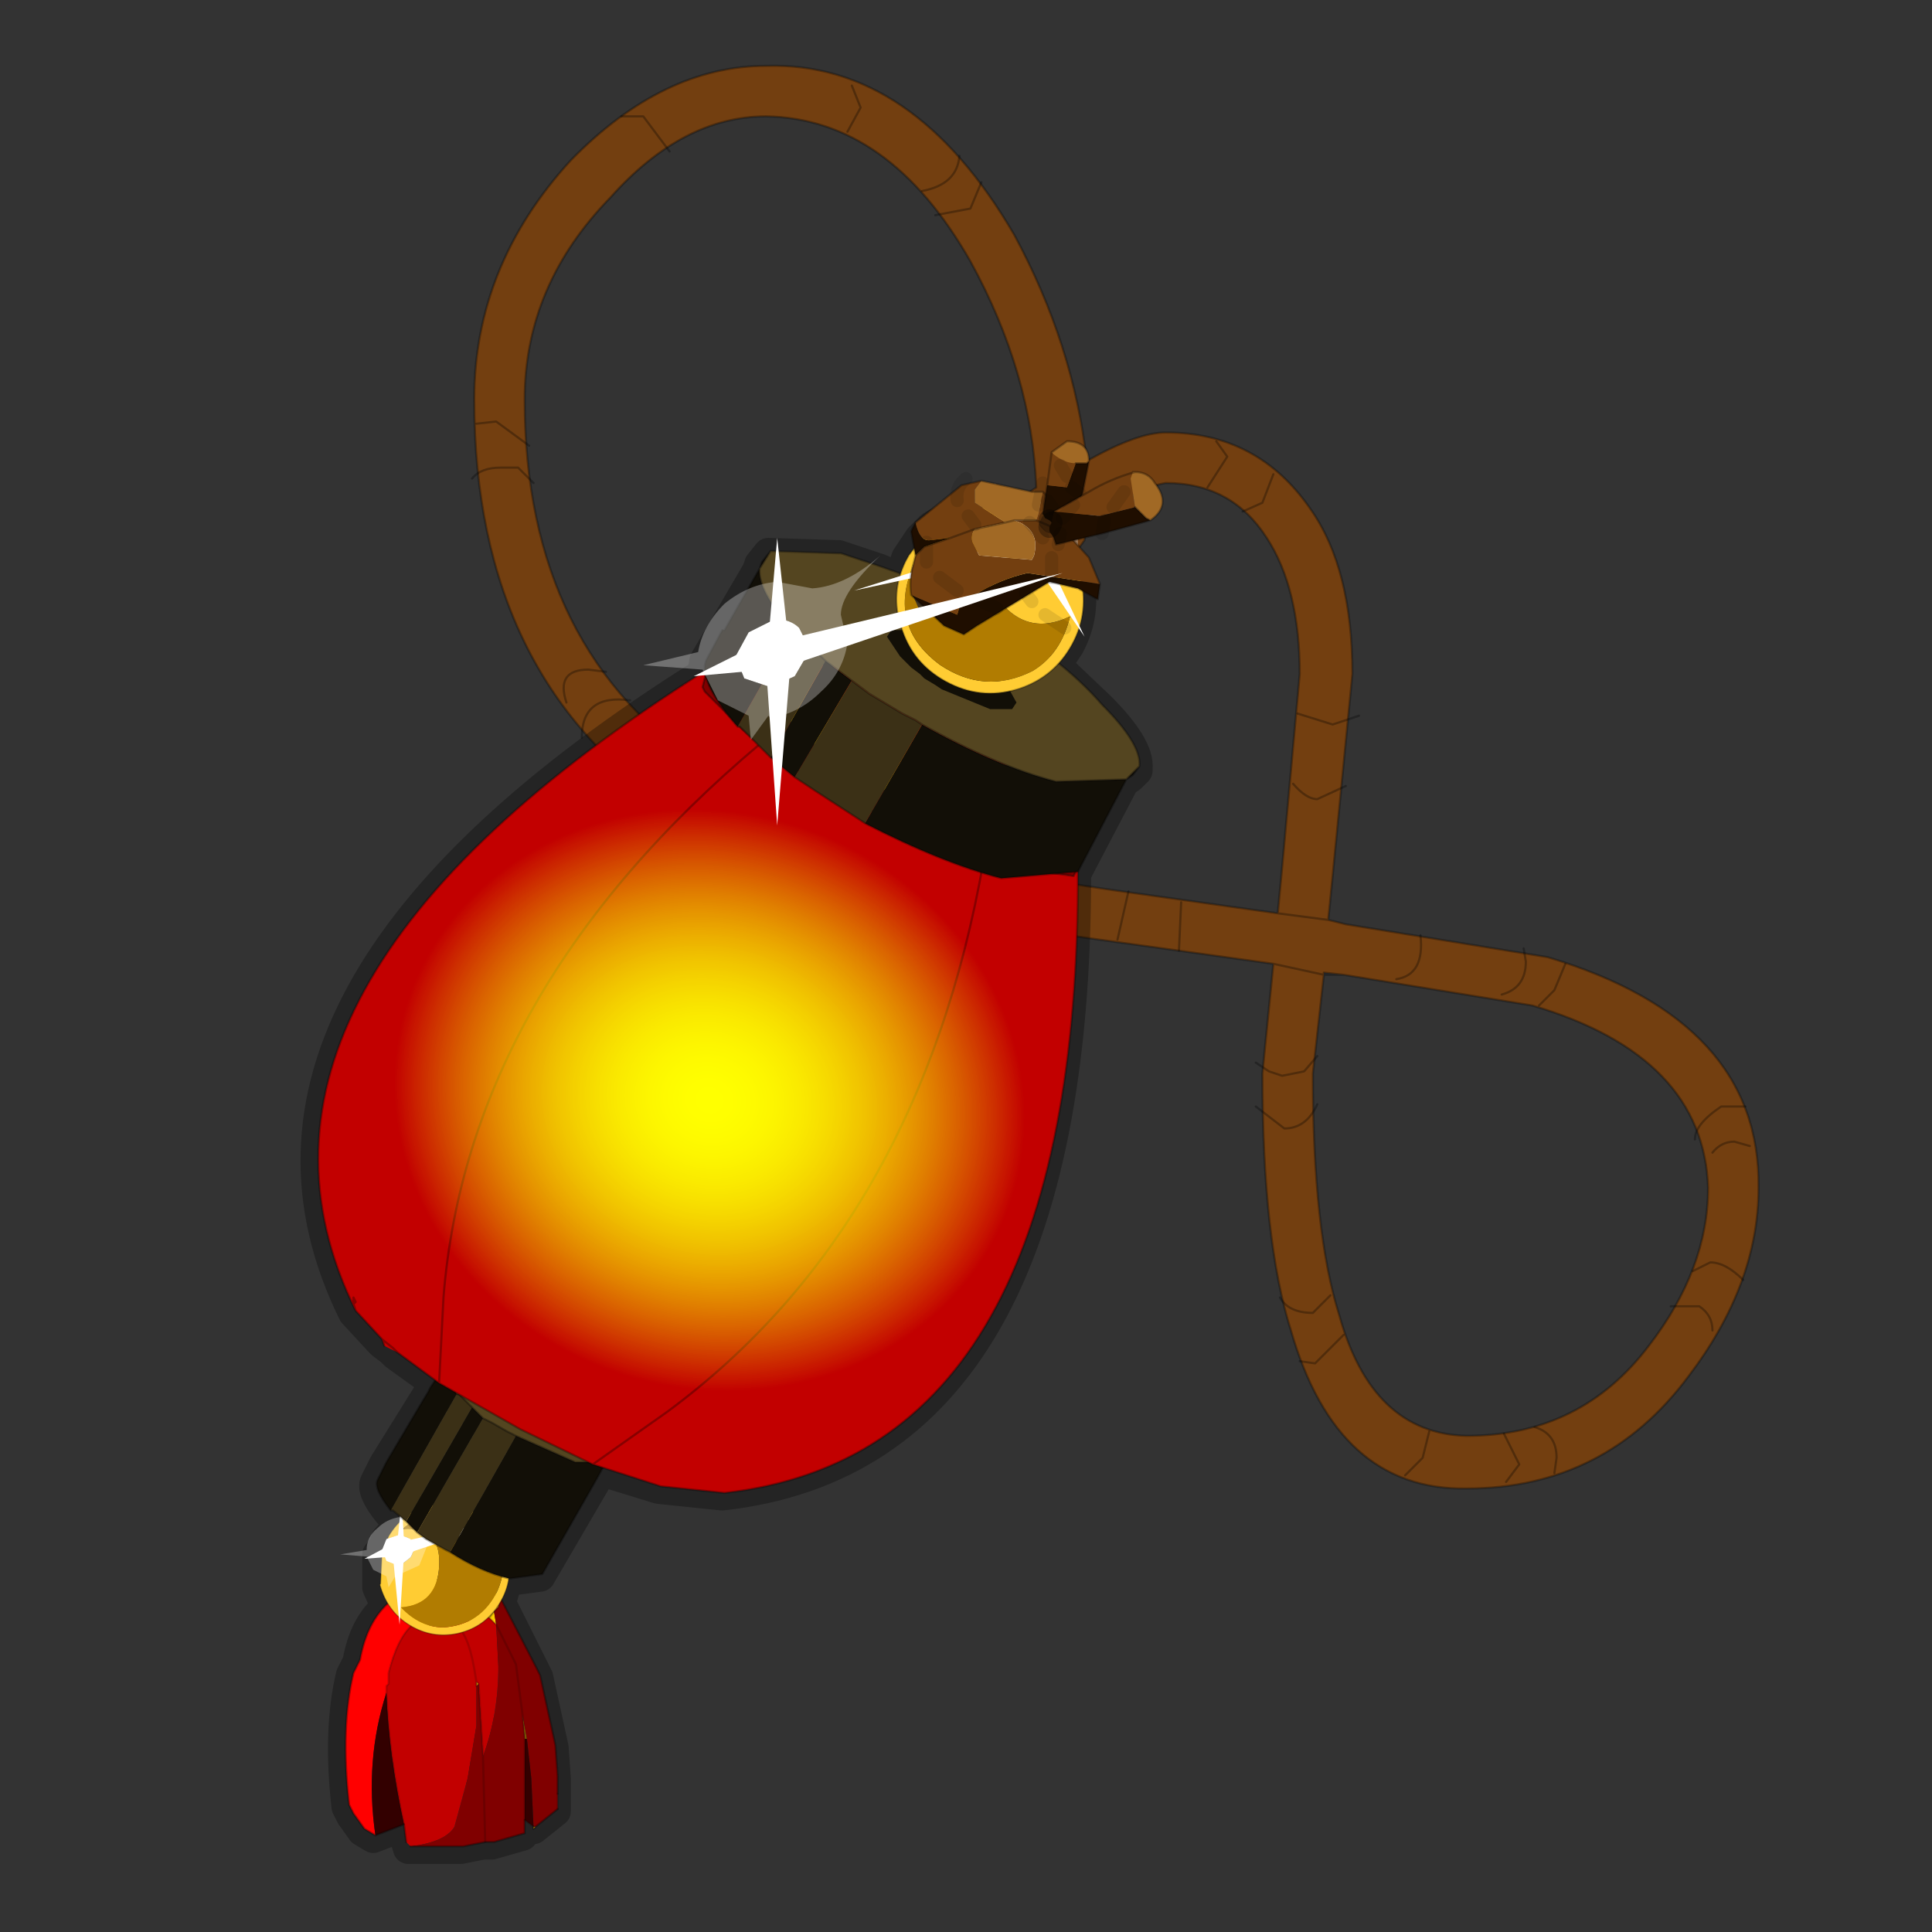 <?xml version="1.0" encoding="UTF-8" standalone="no"?>
<svg xmlns:xlink="http://www.w3.org/1999/xlink" height="440.0px" width="440.0px" xmlns="http://www.w3.org/2000/svg">
  <rect width="100%" height="100%" fill="#333333" stroke="none"/>
  <g transform="matrix(10.0, 0.0, 0.0, 10.0, 0.0, 0.0)">
    <use height="44.0" transform="matrix(1.0, 0.0, 0.0, 1.0, 0.0, 0.0)" width="44.0" xlink:href="#shape0"/>
    <use height="5.45" transform="matrix(0.282, -0.463, 0.463, 0.282, 8.079, 36.251)" width="5.5" xlink:href="#sprite0"/>
    <use height="21.95" transform="matrix(1.0, 0.0, 0.0, 1.0, 7.25, 15.05)" width="17.35" xlink:href="#shape2"/>
    <use height="32.3" transform="matrix(0.712, 0.368, -0.263, 0.467, 13.251, 13.816)" width="20.1" xlink:href="#sprite1"/>
    <use height="32.3" transform="matrix(0.712, 0.368, -0.263, 0.467, 13.251, 13.816)" width="20.1" xlink:href="#sprite1"/>
    <use height="7.65" transform="matrix(1.0, 0.0, 0.0, 1.0, 16.05, 12.45)" width="9.9" xlink:href="#shape4"/>
    <use height="5.45" transform="matrix(-0.676, -0.369, -0.369, 0.676, 25.412, 12.852)" width="5.5" xlink:href="#sprite0"/>
    <use height="8.75" transform="matrix(1.0, 0.0, 0.0, 1.0, 14.65, 10.05)" width="11.85" xlink:href="#shape5"/>
  </g>
  <defs>
    <g id="shape0" transform="matrix(1.0, 0.0, 0.0, 1.0, 0.0, 0.0)">
      <path d="M44.0 44.0 L0.0 44.0 0.0 0.0 44.0 0.0 44.0 44.0" fill="#43adca" fill-opacity="0.0" fill-rule="evenodd" stroke="none"/>
      <path d="M29.0 21.95 L25.4 21.45 Q18.65 20.55 15.5 18.55 10.8 15.55 10.8 9.1 10.8 6.05 13.0 3.65 15.1 1.5 17.45 1.5 20.8 1.4 23.1 5.35 24.45 7.85 24.75 10.5 25.9 9.85 26.55 9.85 28.65 9.85 29.85 11.6 30.8 12.95 30.8 15.35 L30.35 19.95 30.25 20.95 29.1 20.8 30.25 20.95 30.65 21.05 35.25 21.8 Q40.1 23.25 40.05 27.05 40.05 29.25 38.45 31.35 36.55 33.9 33.4 33.9 30.45 33.95 29.4 30.3 28.75 28.25 28.75 24.45 L29.0 21.95 30.15 22.2 29.9 24.45 Q29.9 28.05 30.5 29.95 31.25 32.65 33.4 32.7 36.0 32.7 37.55 30.65 38.9 28.9 38.9 27.05 38.8 24.05 34.9 22.9 L30.6 22.2 30.15 22.15 30.15 22.2 29.0 21.95 M29.1 20.8 L29.2 19.75 29.6 15.35 Q29.6 13.4 28.85 12.25 28.05 11.0 26.55 11.0 25.95 11.1 24.75 11.75 L24.7 12.3 24.45 12.65 24.05 12.75 23.65 12.55 23.6 12.45 22.7 13.1 22.25 13.2 21.85 13.0 21.75 12.6 22.0 12.2 23.6 11.1 Q23.5 8.5 22.1 5.95 20.25 2.7 17.45 2.65 15.55 2.65 13.9 4.5 11.95 6.5 11.95 9.1 11.95 14.85 16.15 17.55 19.1 19.4 25.55 20.3 L29.1 20.8" fill="#733f10" fill-rule="evenodd" stroke="none"/>
      <path d="M30.25 20.95 L30.35 19.95 30.8 15.35 Q30.8 12.95 29.85 11.6 28.65 9.85 26.55 9.85 25.9 9.85 24.75 10.5 24.45 7.85 23.1 5.35 20.8 1.4 17.45 1.5 15.1 1.5 13.0 3.65 10.8 6.05 10.8 9.1 10.8 15.55 15.5 18.55 18.65 20.55 25.4 21.45 L29.0 21.95 30.15 22.2 30.15 22.15 30.6 22.2 34.9 22.9 Q38.8 24.05 38.9 27.05 38.9 28.9 37.55 30.65 36.0 32.7 33.4 32.7 31.25 32.65 30.5 29.95 29.9 28.05 29.9 24.45 L30.15 22.2 30.6 22.2 M29.1 20.8 L25.55 20.3 Q19.1 19.4 16.15 17.55 11.95 14.85 11.95 9.1 11.95 6.5 13.9 4.5 15.55 2.65 17.45 2.65 20.25 2.7 22.1 5.95 23.5 8.5 23.6 11.1 L22.0 12.2 21.75 12.6 21.85 13.0 22.25 13.2 22.7 13.1 23.6 12.45 23.65 12.55 24.05 12.75 24.45 12.65 24.7 12.3 24.75 11.75 Q25.95 11.1 26.55 11.0 28.05 11.0 28.85 12.25 29.6 13.4 29.6 15.35 L29.2 19.75 29.1 20.8 30.25 20.95 30.65 21.05 35.25 21.8 Q40.1 23.25 40.05 27.05 40.05 29.25 38.45 31.35 36.55 33.9 33.4 33.9 30.45 33.95 29.4 30.3 28.75 28.25 28.75 24.45 L29.0 21.95" fill="none" stroke="#000000" stroke-linecap="round" stroke-linejoin="round" stroke-opacity="0.302" stroke-width="0.05"/>
      <path d="M14.15 2.65 L14.65 2.65 15.25 3.45" fill="none" stroke="#000000" stroke-linecap="round" stroke-linejoin="round" stroke-opacity="0.302" stroke-width="0.05"/>
      <path d="M10.75 10.9 Q10.95 10.65 11.4 10.65 L11.8 10.65 12.15 11.0" fill="none" stroke="#000000" stroke-linecap="round" stroke-linejoin="round" stroke-opacity="0.302" stroke-width="0.05"/>
      <path d="M10.85 9.65 L11.3 9.6 12.05 10.15" fill="none" stroke="#000000" stroke-linecap="round" stroke-linejoin="round" stroke-opacity="0.302" stroke-width="0.05"/>
      <path d="M19.3 3.0 L19.6 2.45 19.4 1.95" fill="none" stroke="#000000" stroke-linecap="round" stroke-linejoin="round" stroke-opacity="0.302" stroke-width="0.05"/>
      <path d="M21.3 4.9 L22.1 4.75 22.35 4.15" fill="none" stroke="#000000" stroke-linecap="round" stroke-linejoin="round" stroke-opacity="0.302" stroke-width="0.05"/>
      <path d="M21.0 4.35 Q21.8 4.2 21.85 3.55" fill="none" stroke="#000000" stroke-linecap="round" stroke-linejoin="round" stroke-opacity="0.302" stroke-width="0.05"/>
      <path d="M14.35 15.95 Q13.25 15.8 13.25 16.8" fill="none" stroke="#000000" stroke-linecap="round" stroke-linejoin="round" stroke-opacity="0.302" stroke-width="0.05"/>
      <path d="M13.8 15.3 L13.4 15.25 Q12.65 15.25 12.9 16.0" fill="none" stroke="#000000" stroke-linecap="round" stroke-linejoin="round" stroke-opacity="0.302" stroke-width="0.05"/>
      <path d="M27.5 11.1 L27.95 10.4 27.7 10.05" fill="none" stroke="#000000" stroke-linecap="round" stroke-linejoin="round" stroke-opacity="0.302" stroke-width="0.05"/>
      <path d="M28.3 11.65 L28.75 11.45 29.0 10.8" fill="none" stroke="#000000" stroke-linecap="round" stroke-linejoin="round" stroke-opacity="0.302" stroke-width="0.05"/>
      <path d="M29.55 16.25 L30.35 16.5 30.95 16.3" fill="none" stroke="#000000" stroke-linecap="round" stroke-linejoin="round" stroke-opacity="0.302" stroke-width="0.05"/>
      <path d="M29.45 17.85 Q29.75 18.2 30.0 18.2 L30.65 17.9" fill="none" stroke="#000000" stroke-linecap="round" stroke-linejoin="round" stroke-opacity="0.302" stroke-width="0.05"/>
      <path d="M26.85 21.65 L26.9 20.55" fill="none" stroke="#000000" stroke-linecap="round" stroke-linejoin="round" stroke-opacity="0.302" stroke-width="0.05"/>
      <path d="M25.45 21.4 L25.7 20.3" fill="none" stroke="#000000" stroke-linecap="round" stroke-linejoin="round" stroke-opacity="0.302" stroke-width="0.05"/>
      <path d="M31.8 22.3 Q32.45 22.2 32.35 21.3" fill="none" stroke="#000000" stroke-linecap="round" stroke-linejoin="round" stroke-opacity="0.302" stroke-width="0.05"/>
      <path d="M34.2 22.65 Q34.75 22.5 34.75 21.9 L34.7 21.6" fill="none" stroke="#000000" stroke-linecap="round" stroke-linejoin="round" stroke-opacity="0.302" stroke-width="0.05"/>
      <path d="M35.05 22.9 L35.4 22.55 35.65 21.95" fill="none" stroke="#000000" stroke-linecap="round" stroke-linejoin="round" stroke-opacity="0.302" stroke-width="0.05"/>
      <path d="M29.15 29.55 Q29.35 29.9 29.9 29.9 L30.3 29.5" fill="none" stroke="#000000" stroke-linecap="round" stroke-linejoin="round" stroke-opacity="0.302" stroke-width="0.05"/>
      <path d="M29.6 31.0 L29.95 31.05 30.6 30.4" fill="none" stroke="#000000" stroke-linecap="round" stroke-linejoin="round" stroke-opacity="0.302" stroke-width="0.05"/>
      <path d="M32.0 33.6 L32.4 33.2 32.55 32.6" fill="none" stroke="#000000" stroke-linecap="round" stroke-linejoin="round" stroke-opacity="0.302" stroke-width="0.05"/>
      <path d="M34.3 33.75 L34.6 33.35 34.25 32.65" fill="none" stroke="#000000" stroke-linecap="round" stroke-linejoin="round" stroke-opacity="0.302" stroke-width="0.05"/>
      <path d="M35.4 33.55 L35.45 33.2 Q35.45 32.65 34.95 32.5" fill="none" stroke="#000000" stroke-linecap="round" stroke-linejoin="round" stroke-opacity="0.302" stroke-width="0.05"/>
      <path d="M39.0 30.3 Q39.0 29.95 38.7 29.75 L38.05 29.75" fill="none" stroke="#000000" stroke-linecap="round" stroke-linejoin="round" stroke-opacity="0.302" stroke-width="0.05"/>
      <path d="M39.7 29.15 Q39.3 28.75 38.95 28.75 L38.55 28.95" fill="none" stroke="#000000" stroke-linecap="round" stroke-linejoin="round" stroke-opacity="0.302" stroke-width="0.05"/>
      <path d="M39.85 26.1 L39.5 26.0 Q39.2 26.0 39.0 26.25" fill="none" stroke="#000000" stroke-linecap="round" stroke-linejoin="round" stroke-opacity="0.302" stroke-width="0.05"/>
      <path d="M39.75 25.2 L39.2 25.2 Q38.6 25.6 38.6 25.95" fill="none" stroke="#000000" stroke-linecap="round" stroke-linejoin="round" stroke-opacity="0.302" stroke-width="0.05"/>
      <path d="M28.6 24.2 L28.9 24.4 29.2 24.5 29.7 24.4 30.0 24.05" fill="none" stroke="#000000" stroke-linecap="round" stroke-linejoin="round" stroke-opacity="0.302" stroke-width="0.05"/>
      <path d="M28.6 25.2 L29.25 25.7 Q29.75 25.7 30.0 25.15" fill="none" stroke="#000000" stroke-linecap="round" stroke-linejoin="round" stroke-opacity="0.302" stroke-width="0.05"/>
      <path d="M8.0 29.75 L8.0 29.6 8.05 29.7 8.0 29.75 8.05 29.9 8.65 30.55 8.7 30.6 8.9 30.75 9.0 30.85 9.9 31.5 9.95 31.55 9.95 31.4 10.05 29.6 Q10.6 22.65 17.2 17.05 L16.85 16.65 16.8 16.6 16.75 16.6 16.7 16.55 16.0 15.8 15.95 15.7 16.05 15.45 16.0 15.35 Q4.45 22.6 8.05 29.9 M16.0 15.35 L16.05 15.05 17.25 13.0 17.3 12.85 17.5 12.6 19.05 12.65 19.1 12.65 20.0 12.95 20.5 13.15 20.6 12.85 20.65 12.7 20.95 12.25 21.2 12.0 Q21.5 11.8 21.95 11.7 L23.5 11.9 23.75 12.05 24.0 12.3 24.55 13.1 Q24.75 13.95 24.35 14.7 L24.05 15.15 25.05 16.1 Q25.95 17.0 25.9 17.5 L25.9 17.55 25.85 17.6 25.75 17.7 25.6 17.8 24.5 19.9 Q24.5 33.15 16.45 34.05 L15.0 33.9 13.7 33.5 12.3 35.9 11.55 36.0 11.4 36.5 12.15 38.0 12.25 38.2 12.6 39.8 12.65 40.5 12.65 40.85 12.65 40.95 12.65 41.25 12.15 41.65 12.1 41.65 11.9 41.5 11.9 41.8 11.2 42.0 11.0 42.0 10.5 42.1 10.35 42.1 9.3 42.1 9.15 41.6 8.5 41.85 8.25 41.7 8.0 41.35 7.95 41.25 7.9 41.15 Q7.7 39.4 8.0 38.15 L8.15 37.85 Q8.3 37.0 8.8 36.6 L8.6 36.15 8.6 35.4 8.75 35.2 8.8 35.05 9.15 34.65 8.9 34.45 8.85 34.45 Q8.45 33.95 8.55 33.75 L8.75 33.35 9.9 31.5 M17.25 13.0 L17.5 12.6 M25.6 17.8 L24.0 17.85 Q22.65 17.5 20.95 16.55 L20.8 16.45 20.5 16.3 19.75 15.85 19.35 15.55 18.75 15.1 18.05 14.4 18.0 14.4 Q17.2 13.5 17.25 13.0 M16.8 16.6 L16.85 16.65 M24.05 15.15 L23.15 15.75 23.1 15.75 21.5 15.55 Q20.7 15.15 20.5 14.35 20.3 13.7 20.5 13.15 M16.7 16.55 L16.05 15.45 M25.85 17.6 L25.6 17.8 M24.5 19.9 L22.75 20.05 22.3 19.95 Q20.8 28.0 15.15 32.2 L13.85 33.15 13.45 33.4 13.7 33.5 M22.3 19.95 Q21.1 19.55 19.65 18.8 L19.5 18.7 18.5 18.05 18.05 17.75 17.5 17.3 17.2 17.05 M13.45 33.4 L13.05 33.35 Q12.4 33.2 11.7 32.75 L11.6 32.7 11.5 32.65 11.15 32.45 10.95 32.35 10.7 32.1 10.45 31.85 10.35 31.8 9.95 31.55 M10.45 31.85 L11.8 32.6 13.45 33.4 M11.55 36.0 L11.5 35.45 Q11.4 34.9 10.95 34.6 L10.85 34.55 10.75 34.5 10.5 34.35 10.25 34.3 9.85 34.35 9.7 34.35 9.3 34.5 9.15 34.65 M8.8 36.6 L8.95 36.8 9.1 36.95 9.25 37.05 9.3 37.1 10.4 37.25 10.5 37.25 11.1 36.9 11.2 36.8 11.25 36.75 11.3 36.65 11.35 36.55 11.4 36.5 M11.9 41.5 L11.9 40.55 11.9 39.65 11.85 39.1 11.7 37.95 11.25 37.05 11.1 36.9 M10.5 37.25 L10.75 38.05 10.8 38.35 10.85 38.4 10.95 40.05 11.0 42.0 M9.3 37.1 Q9.0 37.4 8.8 38.15 L8.8 38.2 8.8 38.4 8.75 38.45 8.75 38.6 Q8.8 40.0 9.15 41.6" fill="none" stroke="#000000" stroke-linecap="round" stroke-linejoin="round" stroke-opacity="0.302" stroke-width="0.7"/>
      <path d="M8.95 36.4 L8.9 36.5 8.85 36.5 8.9 36.4 8.95 36.4 M11.15 36.85 L11.25 36.7 11.3 37.0 11.15 36.85 M11.35 36.35 L11.15 36.25 11.0 36.15 11.2 36.2 11.35 36.35 M12.7 41.2 L12.7 40.85 12.7 40.9 12.7 41.2" fill="#ffcc00" fill-rule="evenodd" stroke="none"/>
      <path d="M8.85 38.35 L8.8 38.4 8.85 38.35" fill="#f9ff00" fill-rule="evenodd" stroke="none"/>
      <path d="M8.9 36.5 L8.95 36.4 9.0 36.35 9.15 36.25 9.2 36.25 9.25 36.15 10.05 35.95 10.1 35.95 10.4 35.95 10.6 36.0 10.95 36.1 11.0 36.15 11.15 36.25 11.35 36.35 11.4 36.4 11.35 36.6 11.25 36.7 11.15 36.85 11.05 36.8 10.9 36.85 10.35 37.0 10.15 37.05 9.4 37.0 9.3 36.9 9.0 36.65 8.9 36.5 M10.85 38.4 L10.85 38.3 10.9 38.35 10.85 38.4 M12.15 41.6 L12.2 41.6 12.15 41.65 12.15 41.6" fill="#d99b02" fill-rule="evenodd" stroke="none"/>
      <path d="M8.8 38.4 L8.8 38.55 8.8 38.4 M11.9 39.05 L12.0 39.6 11.95 39.6 11.9 39.05" fill="#855c01" fill-rule="evenodd" stroke="none"/>
      <path d="M9.4 37.0 L10.15 37.05 10.35 37.0 10.9 36.85 11.05 36.8 11.15 36.85 11.3 37.0 11.35 37.95 Q11.35 39.05 11.0 40.0 L10.9 38.35 10.85 38.3 10.85 38.4 10.85 39.3 10.65 40.5 10.35 41.6 Q10.15 41.95 9.35 42.05 L9.25 41.95 9.2 41.55 Q8.85 39.95 8.8 38.55 L8.8 38.4 8.85 38.35 8.85 38.15 8.85 38.1 Q9.05 37.3 9.4 37.0 M10.35 37.0 Q10.65 37.15 10.8 38.0 L10.85 38.3 10.8 38.0 Q10.65 37.15 10.35 37.0" fill="#c20000" fill-rule="evenodd" stroke="none"/>
      <path d="M8.9 36.5 L9.0 36.65 9.3 36.9 9.4 37.0 Q9.05 37.3 8.85 38.1 L8.85 38.15 8.85 38.35 8.8 38.4 8.8 38.55 Q8.3 40.1 8.55 41.8 L8.3 41.65 8.05 41.3 8.0 41.2 7.95 41.1 Q7.75 39.35 8.05 38.1 L8.2 37.8 Q8.35 36.95 8.85 36.5 L8.9 36.5" fill="#ff0000" fill-rule="evenodd" stroke="none"/>
      <path d="M11.25 36.7 L11.35 36.6 11.4 36.4 12.2 37.95 12.3 38.15 12.65 39.75 12.7 40.45 12.7 40.8 12.7 40.85 12.7 41.2 12.2 41.6 12.15 41.6 12.1 40.5 12.0 39.6 11.9 39.05 11.75 37.9 11.3 37.0 11.75 37.9 11.9 39.05 11.95 39.6 11.95 40.5 11.95 41.45 11.95 41.75 11.25 41.95 11.05 41.95 11.0 40.0 11.05 41.95 10.55 42.05 10.4 42.05 9.35 42.05 Q10.15 41.95 10.35 41.6 L10.65 40.5 10.85 39.3 10.85 38.4 10.9 38.35 11.0 40.0 Q11.35 39.05 11.35 37.95 L11.3 37.0 11.25 36.7" fill="#800000" fill-rule="evenodd" stroke="none"/>
      <path d="M8.8 38.55 Q8.85 39.95 9.2 41.55 L8.55 41.8 Q8.3 40.1 8.8 38.55 M12.0 39.6 L12.1 40.5 12.15 41.6 11.95 41.45 11.95 40.5 11.95 39.6 12.0 39.6" fill="#330000" fill-rule="evenodd" stroke="none"/>
      <path d="M8.95 36.4 L8.9 36.5 9.0 36.65 9.3 36.9 9.4 37.0 10.15 37.05 10.35 37.0 10.9 36.85 11.05 36.8 11.15 36.85 11.25 36.7 11.35 36.6 11.4 36.4 11.35 36.35 11.15 36.25 11.0 36.15 10.95 36.1 10.6 36.0 10.4 35.95 M9.0 36.35 L8.95 36.4 8.9 36.4 8.85 36.5 M8.85 38.35 L8.85 38.15 8.85 38.1 Q9.05 37.3 9.4 37.0 M8.8 38.55 L8.8 38.4 8.85 38.35 8.8 38.4 M8.8 38.55 Q8.85 39.95 9.2 41.55 M10.85 38.4 L10.85 38.3 10.8 38.0 Q10.65 37.15 10.35 37.0 M11.0 36.15 L11.2 36.2 11.35 36.35 M11.3 37.0 L11.75 37.9 11.9 39.05 M12.7 41.2 L12.7 40.85 12.7 40.9 12.7 41.2 M11.3 37.0 L11.15 36.85 M10.85 38.3 L10.9 38.35 11.0 40.0 11.05 41.95 M11.95 41.45 L11.95 40.5 11.95 39.6 11.9 39.05 M11.95 41.45 L12.15 41.6" fill="none" stroke="#000000" stroke-linecap="round" stroke-linejoin="round" stroke-opacity="0.153" stroke-width="0.05"/>
      <path d="M10.4 35.95 L10.1 35.95 10.05 35.95 9.25 36.15 9.2 36.25 9.15 36.25 9.0 36.35 M8.55 41.8 L8.3 41.65 8.05 41.3 8.0 41.2 7.95 41.1 Q7.75 39.35 8.05 38.1 L8.2 37.8 Q8.35 36.95 8.85 36.5 M9.2 41.55 L9.25 41.95 M10.95 36.1 L10.4 35.95 M12.2 41.6 L12.7 41.2 M12.7 40.85 L12.7 40.8 12.7 40.45 12.65 39.75 12.3 38.15 12.2 37.95 11.4 36.4 M11.05 41.95 L11.25 41.95 11.95 41.75 11.95 41.45 M12.15 41.6 L12.15 41.65 12.2 41.6 M9.35 42.05 L10.4 42.05 10.55 42.05 11.05 41.95 M9.2 41.55 L8.55 41.8" fill="none" stroke="#000000" stroke-linecap="round" stroke-linejoin="round" stroke-opacity="0.302" stroke-width="0.05"/>
    </g>
    <g id="sprite0" transform="matrix(1.0, 0.0, 0.0, 1.0, 2.75, 1.5)">
      <use height="5.45" transform="matrix(1.0, 0.0, 0.0, 1.0, -2.75, -1.5)" width="5.5" xlink:href="#shape1"/>
    </g>
    <g id="shape1" transform="matrix(1.0, 0.0, 0.0, 1.0, 2.75, 1.5)">
      <path d="M0.35 -0.8 L0.15 -1.15 -0.3 -1.3 -0.7 -1.15 -0.9 -0.8 -0.7 -0.4 -0.3 -0.25 Q0.0 -0.25 0.15 -0.4 L0.35 -0.8 M0.0 -1.5 Q1.15 -1.5 1.95 -0.75 L2.55 0.1 2.65 0.5 2.75 1.2 2.75 1.4 Q2.7 2.45 1.95 3.15 1.15 3.95 0.0 3.95 -1.15 3.95 -1.95 3.15 L-2.0 3.1 Q-2.75 2.3 -2.75 1.2 -2.75 0.1 -1.95 -0.75 L-1.9 -0.75 -0.8 -1.35 -0.35 -1.45 0.0 -1.5 M2.55 0.8 L2.4 0.2 2.4 0.15 Q1.65 -0.8 0.55 -1.15 1.5 0.15 0.05 0.95 -1.4 1.75 -2.3 0.5 -2.6 1.6 -2.1 2.45 -1.2 3.75 0.4 3.6 2.15 3.35 2.45 1.7 L2.5 1.35 2.55 0.8" fill="#ffcc33" fill-rule="evenodd" stroke="none"/>
      <path d="M0.35 -0.8 L0.15 -0.4 Q0.0 -0.25 -0.3 -0.25 L-0.7 -0.4 -0.9 -0.8 -0.7 -1.15 -0.3 -1.3 0.15 -1.15 0.35 -0.8" fill="#ffffff" fill-rule="evenodd" stroke="none"/>
      <path d="M2.55 0.8 L2.5 1.35 2.45 1.7 Q1.8 1.45 1.85 1.15 1.85 0.8 2.55 0.8" fill="#bd954d" fill-rule="evenodd" stroke="none"/>
      <path d="M2.45 1.7 Q2.15 3.35 0.4 3.6 -1.2 3.75 -2.1 2.45 -2.6 1.6 -2.3 0.5 -1.4 1.75 0.05 0.95 1.5 0.15 0.55 -1.15 1.65 -0.8 2.4 0.15 L2.4 0.2 2.55 0.8 Q1.85 0.8 1.85 1.15 1.8 1.45 2.45 1.7" fill="#b17c01" fill-rule="evenodd" stroke="none"/>
      <path d="M0.0 -1.5 L-0.35 -1.45 -0.8 -1.35 -1.9 -0.75 -1.95 -0.75 Q-2.75 0.1 -2.75 1.2 -2.75 2.3 -2.0 3.1 L-1.95 3.15 Q-1.15 3.95 0.0 3.95 1.15 3.95 1.95 3.15 2.7 2.45 2.75 1.4 L2.75 1.2 2.65 0.5 2.55 0.1 1.95 -0.75 Q1.15 -1.5 0.0 -1.5 M2.45 1.7 Q1.8 1.45 1.85 1.15 1.85 0.8 2.55 0.8" fill="none" stroke="#000000" stroke-linecap="round" stroke-linejoin="round" stroke-opacity="0.302" stroke-width="0.05"/>
      <path d="M2.05 2.2 L1.6 2.55 1.25 2.15 1.15 1.4 1.45 0.6 Q1.7 0.3 1.9 0.35 L2.25 0.65 2.4 1.45 2.05 2.2" fill="#42341f" fill-rule="evenodd" stroke="none"/>
    </g>
    <g id="shape2" transform="matrix(1.0, 0.0, 0.0, 1.0, -7.25, -15.05)">
      <path d="M9.25 35.5 L9.05 35.65 8.8 35.55 8.7 35.3 8.8 35.05 9.1 34.95 9.35 35.05 9.45 35.3 9.25 35.5" fill="#ffffff" fill-rule="evenodd" stroke="none"/>
      <path d="M9.0 35.9 L8.85 36.15 8.8 35.9 8.5 35.75 8.35 35.45 7.75 35.4 8.35 35.3 Q8.35 35.0 8.6 34.8 8.8 34.6 9.1 34.55 L9.45 34.6 10.15 34.3 9.75 34.9 9.75 35.15 9.55 35.65 9.0 35.9 M9.25 35.5 L9.45 35.3 9.35 35.05 9.1 34.95 8.8 35.05 8.7 35.3 8.8 35.55 9.05 35.65 9.25 35.5" fill="#ffffff" fill-opacity="0.302" fill-rule="evenodd" stroke="none"/>
      <path d="M8.95 35.45 L8.3 35.5 9.05 35.1 9.15 34.15 9.2 35.1 11.9 34.5 9.2 35.4 9.1 37.0 8.95 35.45" fill="#ffffff" fill-rule="evenodd" stroke="none"/>
      <path d="M13.9 33.15 L13.9 33.2 13.8 33.3 13.55 33.75 12.35 35.85 11.6 35.95 Q10.95 35.8 10.25 35.35 L11.75 32.7 13.1 33.3 13.8 33.3 13.9 33.15 M9.5 34.9 L9.25 34.65 10.75 32.05 11.0 32.3 9.5 34.9 M8.9 34.4 Q8.5 33.9 8.6 33.7 L8.8 33.3 9.6 31.95 9.75 31.7 9.8 31.6 10.1 31.15 10.15 31.05 10.2 30.95 10.1 31.15 10.4 31.75 8.9 34.4 M9.75 31.7 L9.6 31.95 9.75 31.7" fill="#120f07" fill-rule="evenodd" stroke="none"/>
      <path d="M10.2 30.95 L10.85 30.95 10.9 30.95 11.3 31.05 11.65 31.25 11.85 31.3 12.3 31.55 12.4 31.6 13.55 32.5 13.9 33.15 13.8 33.3 13.1 33.3 11.75 32.7 11.65 32.65 11.55 32.6 11.2 32.4 11.0 32.3 10.75 32.05 10.45 31.75 10.4 31.75 10.1 31.15 10.2 30.95" fill="#544520" fill-rule="evenodd" stroke="none"/>
      <path d="M10.25 35.35 L10.15 35.3 9.7 35.05 9.5 34.9 11.0 32.3 11.2 32.4 11.55 32.6 11.65 32.65 11.75 32.7 10.25 35.35 M9.25 34.65 L8.95 34.4 8.9 34.4 10.4 31.75 10.45 31.75 10.75 32.05 9.25 34.65" fill="#3b3016" fill-rule="evenodd" stroke="none"/>
      <path d="M10.2 30.95 L10.85 30.95 10.9 30.95 11.3 31.05 11.65 31.25 11.85 31.3 12.3 31.55 12.4 31.6 13.55 32.5 13.9 33.15 13.9 33.2 13.8 33.3 13.55 33.75 12.35 35.85 11.6 35.95 Q10.95 35.8 10.25 35.35 L10.15 35.3 9.7 35.05 9.5 34.9 9.25 34.65 8.95 34.4 8.9 34.4 Q8.5 33.9 8.6 33.7 L8.8 33.3 9.6 31.95 9.75 31.7 9.8 31.6 10.1 31.15 10.15 31.05 10.2 30.95 10.1 31.15 10.4 31.75 10.45 31.75 10.75 32.05 11.0 32.3 11.2 32.4 11.55 32.6 11.65 32.65 11.75 32.7 13.1 33.3 13.8 33.3 13.9 33.15 M9.6 31.95 L9.75 31.7" fill="none" stroke="#000000" stroke-linecap="round" stroke-linejoin="round" stroke-opacity="0.302" stroke-width="0.05"/>
      <path d="M17.3 16.95 Q18.3 17.7 19.8 18.45 L22.4 19.6 Q20.95 27.9 15.2 32.15 L13.5 33.35 15.2 32.15 Q20.95 27.9 22.4 19.6 L23.0 19.75 24.45 19.95 24.55 19.75 Q24.6 33.1 16.5 34.0 L15.05 33.85 13.5 33.35 11.85 32.55 10.0 31.5 10.1 29.55 Q10.65 22.55 17.3 16.95 10.65 22.55 10.1 29.55 L10.0 31.5 9.05 30.8 8.75 30.65 8.7 30.5 8.1 29.85 8.05 29.7 8.1 29.85 Q4.5 22.55 16.1 15.25 L16.0 15.65 16.05 15.75 16.9 16.6 17.3 16.95 M8.05 29.7 L8.05 29.55 8.05 29.7 8.1 29.65 8.05 29.55 8.1 29.65 8.05 29.7 M9.05 30.8 L8.95 30.7 8.7 30.5 8.95 30.7 9.05 30.8" fill="#c20000" fill-rule="evenodd" stroke="none"/>
      <path d="M22.4 19.6 L19.8 18.45 Q18.3 17.7 17.3 16.95 L16.9 16.6 16.05 15.75 16.0 15.65 16.1 15.25 17.6 15.35 Q19.0 15.75 20.8 16.7 22.6 17.6 23.7 18.5 24.75 19.4 24.55 19.75 L24.45 19.95 23.0 19.75 22.4 19.6" fill="#800000" fill-rule="evenodd" stroke="none"/>
      <path d="M22.4 19.6 L19.8 18.45 Q18.3 17.7 17.3 16.95 10.65 22.55 10.1 29.55 L10.0 31.5 11.85 32.55 13.5 33.35 15.2 32.15 Q20.95 27.9 22.4 19.6 L23.0 19.75 24.45 19.95 24.55 19.75 Q24.75 19.4 23.7 18.5 22.6 17.6 20.8 16.7 19.0 15.75 17.6 15.35 L16.1 15.25 16.0 15.65 16.05 15.75 16.9 16.6 17.3 16.95 M24.55 19.75 Q24.6 33.1 16.5 34.0 L15.05 33.85 13.5 33.35 M8.05 29.7 L8.05 29.55 8.05 29.7 8.1 29.65 8.05 29.55 M16.1 15.25 Q4.5 22.55 8.1 29.85 L8.05 29.7 8.1 29.85 8.7 30.5 8.95 30.7 9.05 30.8 10.0 31.5 M8.7 30.5 L8.75 30.65" fill="none" stroke="#000000" stroke-linecap="round" stroke-linejoin="round" stroke-opacity="0.302" stroke-width="0.05"/>
      <path d="M22.3 18.95 L21.2 18.55 20.05 17.95 18.75 17.15 18.05 16.5 17.55 15.7 17.55 15.55 17.65 15.2 18.85 15.15 19.15 15.2 Q20.05 15.45 21.15 16.05 L22.75 17.25 23.1 17.6 Q23.8 18.35 23.55 18.75 L23.45 18.95 22.3 18.95" fill="url(#gradient0)" fill-rule="evenodd" stroke="none"/>
      <path d="M22.3 18.95 L21.2 18.55 20.05 17.95 18.75 17.15 18.05 16.5 17.55 15.7 17.55 15.55 17.65 15.2 18.85 15.15 19.15 15.2 Q20.05 15.45 21.15 16.05 L22.75 17.25 23.1 17.6 Q23.8 18.35 23.55 18.75 L23.45 18.95 22.3 18.95 Z" fill="none" stroke="#000000" stroke-linecap="round" stroke-linejoin="round" stroke-opacity="0.302" stroke-width="0.05"/>
    </g>
    <linearGradient gradientTransform="matrix(-6.0E-4, 0.001, -0.001, -7.0E-4, 20.6, 17.1)" gradientUnits="userSpaceOnUse" id="gradient0" spreadMethod="pad" x1="-819.2" x2="819.2">
      <stop offset="0.0" stop-color="#ff0000"/>
      <stop offset="1.0" stop-color="#ffcc00"/>
    </linearGradient>
    <g id="sprite1" transform="matrix(1.0, 0.0, 0.0, 1.0, 10.05, 16.15)">
      <use height="32.3" transform="matrix(1.0, 0.0, 0.0, 1.0, -10.05, -16.15)" width="20.1" xlink:href="#shape3"/>
    </g>
    <g id="shape3" transform="matrix(1.0, 0.0, 0.0, 1.0, 10.05, 16.15)">
      <path d="M5.9 -15.55 L5.95 -15.9 Q14.15 6.2 5.9 14.6 5.6 15.15 4.2 15.6 L2.2 16.05 -0.05 16.15 -2.7 16.0 -4.2 15.65 -4.6 15.6 -4.75 15.45 -5.8 14.9 -6.05 14.5 -5.95 14.7 -5.95 14.75 Q-14.05 5.7 -6.05 -16.15 L-5.95 -15.45 -5.8 -15.25 Q-5.4 -14.9 -4.35 -14.55 L-3.7 -14.35 -0.05 -14.0 3.45 -14.35 4.2 -14.55 Q5.6 -15.0 5.9 -15.55" fill="url(#gradient1)" fill-rule="evenodd" stroke="none"/>
    </g>
    <radialGradient cx="0" cy="0" gradientTransform="matrix(0.011, 0.0, 0.0, 0.015, 0.0, 0.0)" gradientUnits="userSpaceOnUse" id="gradient1" r="819.2" spreadMethod="pad">
      <stop offset="0.0" stop-color="#ffff00"/>
      <stop offset="1.0" stop-color="#ffff00" stop-opacity="0.0"/>
    </radialGradient>
    <g id="shape4" transform="matrix(1.0, 0.0, 0.0, 1.0, -16.05, -12.45)">
      <path d="M25.95 17.45 L25.8 17.65 25.65 17.75 24.55 19.85 22.8 20.0 Q21.45 19.65 19.7 18.75 L21.0 16.5 Q22.7 17.45 24.05 17.8 L25.65 17.75 25.95 17.45 M18.1 17.7 L17.55 17.25 18.8 15.05 19.4 15.5 18.1 17.7 M16.8 16.55 Q15.85 15.45 16.1 15.0 L16.45 14.35 16.5 14.35 17.3 12.95 17.35 12.8 17.55 12.55 17.3 12.95 Q17.25 13.45 18.05 14.35 L16.8 16.55" fill="#120f07" fill-rule="evenodd" stroke="none"/>
      <path d="M17.55 12.55 L19.1 12.6 19.15 12.6 20.05 12.9 20.75 13.15 21.25 13.35 22.3 13.9 22.45 14.0 Q24.15 14.95 25.1 16.05 26.0 16.95 25.95 17.45 L25.65 17.75 24.05 17.8 Q22.7 17.45 21.0 16.5 L20.85 16.4 20.55 16.25 19.8 15.8 19.4 15.5 18.8 15.05 18.1 14.35 18.05 14.35 Q17.25 13.45 17.3 12.95 L17.55 12.55" fill="#544520" fill-rule="evenodd" stroke="none"/>
      <path d="M19.7 18.75 L19.55 18.65 18.55 18.0 18.1 17.7 19.4 15.5 19.8 15.8 20.55 16.25 20.85 16.4 21.0 16.5 19.7 18.75 M17.55 17.25 L16.85 16.55 16.8 16.55 18.05 14.35 18.1 14.35 18.8 15.05 17.55 17.25" fill="#3b3016" fill-rule="evenodd" stroke="none"/>
      <path d="M17.55 12.55 L19.1 12.6 19.15 12.6 20.05 12.9 20.75 13.15 21.25 13.35 22.3 13.9 22.45 14.0 Q24.15 14.95 25.1 16.05 26.0 16.95 25.95 17.45 L25.8 17.65 25.65 17.75 24.55 19.85 22.8 20.0 Q21.45 19.65 19.7 18.75 L19.55 18.65 18.55 18.0 18.1 17.7 17.55 17.25 16.85 16.55 16.8 16.55 Q15.85 15.45 16.1 15.0 L16.45 14.35 M16.5 14.35 L17.3 12.95 17.35 12.8 17.55 12.55 17.3 12.95 Q17.25 13.45 18.05 14.35 L18.1 14.35 18.8 15.05 19.4 15.5 19.8 15.8 20.55 16.25 20.85 16.4 21.0 16.5 Q22.7 17.45 24.05 17.8 L25.65 17.75 25.95 17.45" fill="none" stroke="#000000" stroke-linecap="round" stroke-linejoin="round" stroke-opacity="0.302" stroke-width="0.05"/>
      <path d="M23.05 16.15 L22.55 16.15 21.45 15.7 21.3 15.6 21.05 15.45 20.95 15.35 20.75 15.2 20.5 14.95 20.2 14.5 20.3 14.35 20.85 14.35 21.15 14.45 21.4 14.55 21.55 14.6 21.9 14.8 21.95 14.85 22.9 15.55 23.15 16.0 23.05 16.15" fill="#120f07" fill-rule="evenodd" stroke="none"/>
    </g>
    <g id="shape5" transform="matrix(1.0, 0.0, 0.0, 1.0, -14.65, -10.05)">
      <path d="M23.4 12.8 L23.85 12.8 24.1 12.5 24.0 12.15 23.7 11.9 23.25 11.95 23.0 12.25 23.1 12.65 23.4 12.8" fill="#ffffff" fill-rule="evenodd" stroke="none"/>
      <path d="M24.1 13.1 L24.4 13.3 24.3 12.95 24.55 12.55 24.55 12.1 25.2 11.6 24.45 11.85 23.8 11.4 22.95 11.5 22.6 11.85 21.5 11.95 Q22.25 12.1 22.4 12.4 L22.6 12.8 23.25 13.2 24.0 13.1 24.1 13.1 M23.4 12.8 L23.1 12.65 23.0 12.25 23.25 11.95 23.7 11.9 24.0 12.15 24.1 12.5 23.85 12.8 23.4 12.8" fill="#ffffff" fill-opacity="0.302" fill-rule="evenodd" stroke="none"/>
      <path d="M23.75 12.5 L24.7 12.1 23.5 12.15 22.65 11.0 23.25 12.25 19.45 13.45 23.4 12.6 24.7 14.5 23.75 12.5" fill="#ffffff" fill-rule="evenodd" stroke="none"/>
      <path d="M25.05 13.3 L25.0 13.65 24.55 13.4 23.9 13.25 22.25 14.25 21.95 14.45 21.5 14.25 20.75 13.55 21.8 14.0 21.9 13.65 22.2 13.55 Q22.75 13.2 23.4 13.05 L25.05 13.3 M20.85 12.65 L20.75 12.1 20.85 11.9 Q20.95 12.35 21.2 12.3 L21.65 12.25 21.05 12.45 20.85 12.65" fill="#1f0e00" fill-rule="evenodd" stroke="none"/>
      <path d="M23.75 11.2 L23.85 11.3 23.9 11.35 Q24.4 11.5 24.45 11.95 L24.35 12.2 24.8 12.7 25.05 13.3 23.4 13.05 Q22.75 13.2 22.2 13.55 L21.9 13.65 21.8 14.0 20.75 13.55 Q20.7 13.2 20.8 12.85 L20.85 12.65 21.05 12.45 21.65 12.25 22.2 12.05 21.65 12.25 21.2 12.3 Q20.95 12.35 20.85 11.9 L21.9 11.05 22.35 10.95 22.2 11.15 22.2 11.45 22.9 11.9 22.2 12.05 Q22.1 12.2 22.15 12.35 L22.3 12.65 23.5 12.75 23.55 12.65 Q23.7 12.05 23.1 11.85 L23.6 11.85 23.65 11.7 23.75 11.2 M24.35 12.2 L24.2 12.1 23.6 11.85 24.2 12.1 24.35 12.2" fill="#733f10" fill-rule="evenodd" stroke="none"/>
      <path d="M22.35 10.95 L23.5 11.2 23.75 11.2 23.65 11.7 23.6 11.85 23.1 11.85 Q23.7 12.05 23.55 12.65 L23.5 12.75 22.3 12.65 22.15 12.35 Q22.1 12.2 22.2 12.05 L22.9 11.9 22.2 11.45 22.2 11.15 22.35 10.95 M23.1 11.85 L22.9 11.9 23.1 11.85" fill="#a16925" fill-rule="evenodd" stroke="none"/>
      <path d="M23.75 11.2 L23.85 11.3 23.9 11.35 Q24.4 11.5 24.45 11.95 L24.35 12.2 24.8 12.7 25.05 13.3 25.0 13.65 24.55 13.4 23.9 13.25 22.25 14.25 21.95 14.45 21.5 14.25 20.75 13.55 Q20.7 13.2 20.8 12.85 L20.85 12.65 20.75 12.1 20.85 11.9 21.9 11.05 22.35 10.95 23.5 11.2 23.75 11.2 M23.6 11.85 L24.2 12.1 24.35 12.2 M22.2 12.05 L21.65 12.25 21.05 12.45 20.85 12.65 M22.9 11.9 L22.2 12.05 M22.9 11.9 L23.1 11.85 23.6 11.85" fill="none" stroke="#000000" stroke-linecap="round" stroke-linejoin="round" stroke-opacity="0.302" stroke-width="0.05"/>
      <path d="M22.0 10.9 Q21.75 11.1 21.8 11.4 M23.75 11.0 L23.65 11.5 M22.25 13.65 L22.7 13.85 M23.5 13.7 L23.35 13.5 M22.05 11.75 L22.2 11.95 M21.1 12.35 L21.1 12.8 M21.4 13.15 L21.8 13.45 M24.25 14.3 L23.8 14.0 M23.95 13.15 L23.95 12.75 23.95 12.7 M23.75 12.25 L23.5 11.95 23.45 11.9" fill="none" stroke="#000000" stroke-linecap="round" stroke-linejoin="round" stroke-opacity="0.102" stroke-width="0.3"/>
      <path d="M24.5 10.55 L24.75 10.55 24.8 10.5 24.65 11.25 24.3 11.95 24.2 11.95 23.95 11.9 23.9 11.85 23.8 11.8 23.75 11.7 23.85 11.05 24.3 11.1 24.5 10.55" fill="#1f0e00" fill-rule="evenodd" stroke="none"/>
      <path d="M24.5 10.55 L24.3 11.1 23.85 11.05 23.95 10.3 24.0 10.35 Q24.25 10.55 24.5 10.55" fill="#733f10" fill-rule="evenodd" stroke="none"/>
      <path d="M24.8 10.5 L24.75 10.55 24.5 10.55 Q24.25 10.55 24.0 10.35 L23.95 10.3 24.3 10.05 Q24.8 10.05 24.8 10.5" fill="#a16925" fill-rule="evenodd" stroke="none"/>
      <path d="M23.9 11.85 L23.95 11.9" fill="none" stroke="#000000" stroke-linecap="round" stroke-linejoin="round" stroke-opacity="0.302" stroke-width="0.5"/>
      <path d="M24.8 10.5 L24.75 10.55 24.5 10.55 M23.85 11.05 L23.75 11.7 M24.2 11.95 L24.3 11.95 24.65 11.25 24.8 10.5 Q24.8 10.05 24.3 10.05 L23.95 10.3 M23.85 11.05 L23.95 10.3" fill="none" stroke="#000000" stroke-linecap="round" stroke-linejoin="round" stroke-opacity="0.302" stroke-width="0.05"/>
      <path d="M24.3 10.85 L24.15 10.6 M24.0 11.6 L23.85 11.4 M24.35 11.95 L24.15 11.8 M24.6 11.25 L24.4 11.1" fill="none" stroke="#000000" stroke-linecap="round" stroke-linejoin="round" stroke-opacity="0.102" stroke-width="0.3"/>
      <path d="M25.85 11.55 L26.1 11.8 26.2 11.85 25.1 12.15 24.05 12.4 24.0 12.25 23.9 12.1 23.9 12.0 23.95 11.9 24.0 11.65 25.05 11.75 25.85 11.55" fill="#1f0e00" fill-rule="evenodd" stroke="none"/>
      <path d="M25.85 10.75 L25.8 10.75 25.75 10.9 25.85 11.55 25.05 11.75 24.0 11.65 24.8 11.2 Q25.3 10.9 25.85 10.75" fill="#733f10" fill-rule="evenodd" stroke="none"/>
      <path d="M26.2 11.85 L26.1 11.8 25.85 11.55 25.75 10.9 25.8 10.75 25.85 10.75 Q26.15 10.75 26.3 11.0 26.7 11.5 26.2 11.85" fill="#a16925" fill-rule="evenodd" stroke="none"/>
      <path d="M23.95 11.9 L23.9 12.0" fill="none" stroke="#000000" stroke-linecap="round" stroke-linejoin="round" stroke-opacity="0.302" stroke-width="0.5"/>
      <path d="M25.85 11.55 L26.1 11.8 26.2 11.85 Q26.7 11.5 26.3 11.0 26.15 10.75 25.85 10.75 L25.8 10.75 M24.0 12.25 L24.05 12.4 25.1 12.15 26.2 11.85 M24.0 11.65 L24.8 11.2 Q25.3 10.9 25.85 10.75" fill="none" stroke="#000000" stroke-linecap="round" stroke-linejoin="round" stroke-opacity="0.302" stroke-width="0.05"/>
      <path d="M24.2 11.8 L24.45 11.5 M24.1 12.4 L24.15 12.15 M25.35 11.55 L25.6 11.2 M25.1 12.15 L25.15 11.85" fill="none" stroke="#000000" stroke-linecap="round" stroke-linejoin="round" stroke-opacity="0.102" stroke-width="0.3"/>
      <path d="M18.1 15.4 L17.55 15.65 16.95 15.45 16.75 14.95 17.05 14.4 17.65 14.1 Q18.0 14.1 18.2 14.3 L18.45 14.8 18.1 15.4" fill="#ffffff" fill-rule="evenodd" stroke="none"/>
      <path d="M18.1 15.4 L18.45 14.8 18.2 14.3 Q18.0 14.1 17.65 14.1 L17.05 14.4 16.75 14.95 16.95 15.45 17.55 15.65 18.1 15.4 M17.5 16.3 L17.1 16.85 17.05 16.3 16.35 15.95 16.0 15.25 14.65 15.15 15.9 14.85 Q16.0 14.25 16.5 13.75 17.05 13.3 17.7 13.25 L18.5 13.4 Q19.25 13.35 20.05 12.65 19.15 13.5 19.15 14.0 L19.3 14.65 Q19.2 15.3 18.7 15.75 18.2 16.25 17.55 16.35 L17.5 16.3" fill="#ffffff" fill-opacity="0.302" fill-rule="evenodd" stroke="none"/>
      <path d="M17.45 15.25 L15.8 15.4 17.5 14.55 17.7 12.25 17.95 14.55 24.2 13.05 18.0 15.15 17.7 18.8 17.45 15.25" fill="#ffffff" fill-rule="evenodd" stroke="none"/>
    </g>
  </defs>
</svg>
